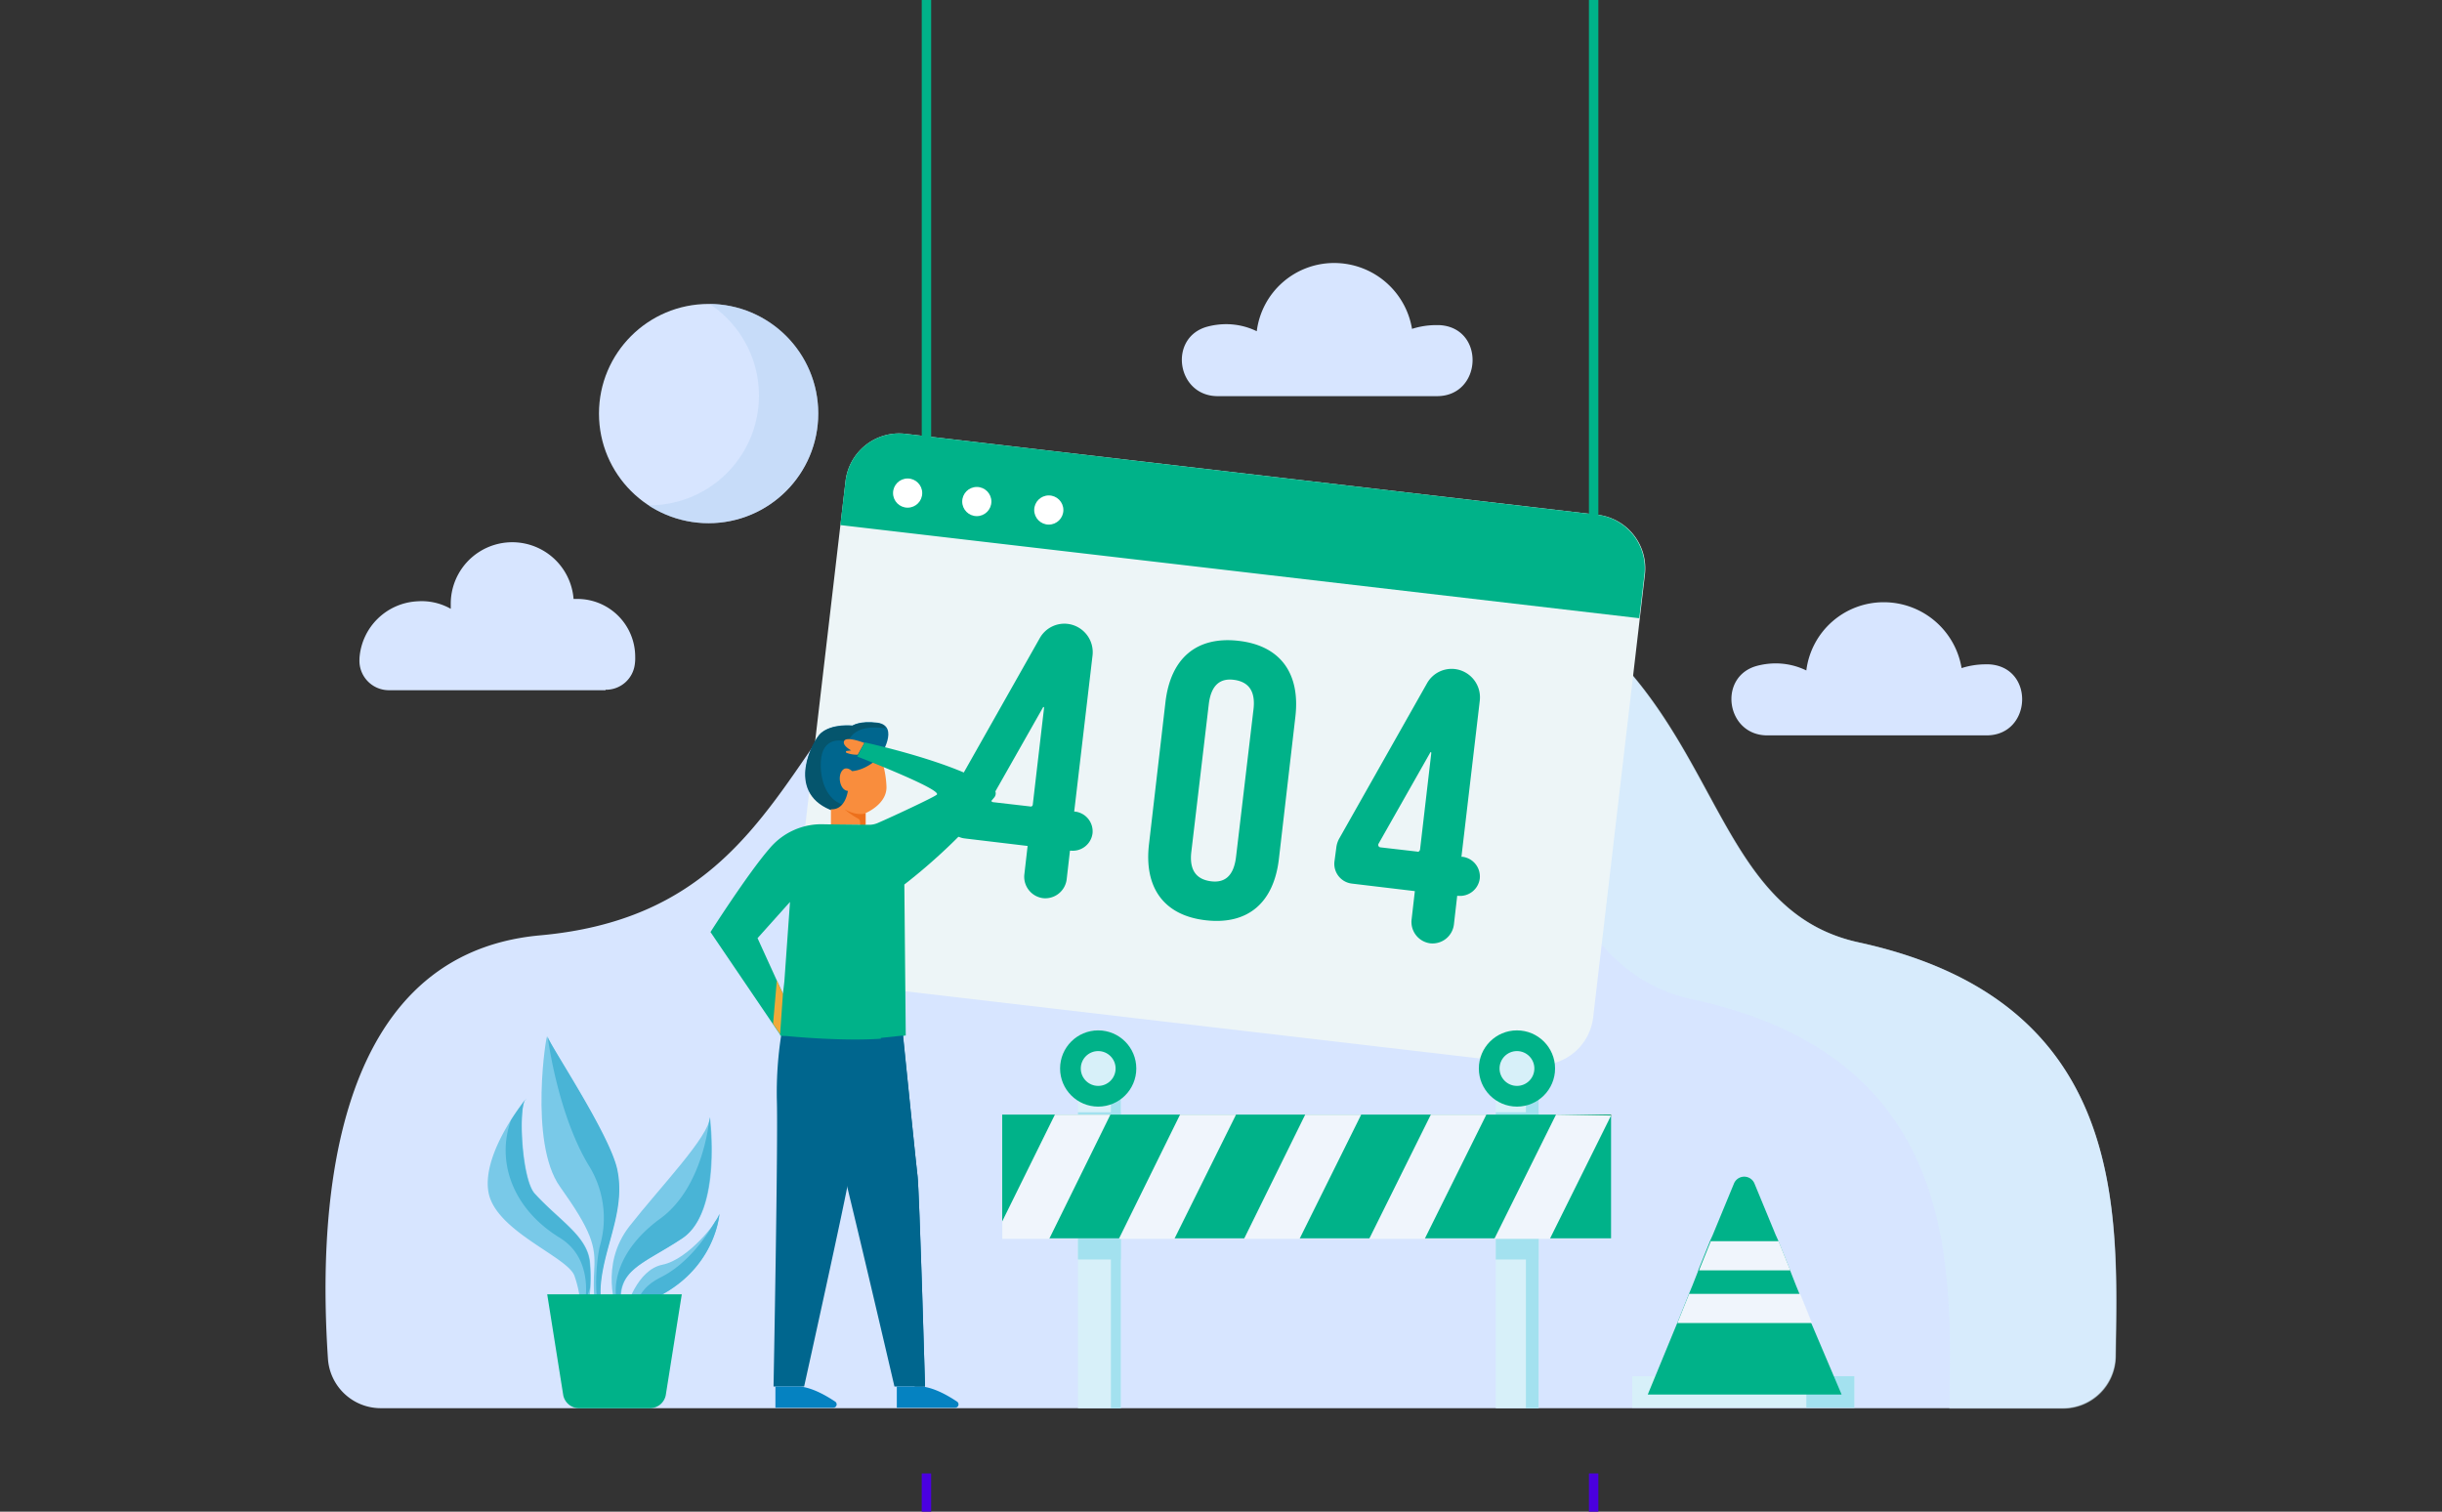 <svg id="OBJECTS" xmlns="http://www.w3.org/2000/svg" viewBox="0 0 519 321.3"><rect x="0" y="0" width="519" height="321.3" fill="#333333" stroke="none"/><defs><style>.cls-2{fill:#d7e5ff}.cls-7{fill:#d7f0f9}.cls-4{fill:#79c9e8}.cls-5{fill:#49b4d6}.cls-8{fill:#a3e1ef}.cls-11{fill:#00668e}.cls-14{fill:#f98d3d}.cls-17{fill:#00b289}.cls-19{fill:#fff}.cls-20{fill:#f0f5fc}</style></defs><path d="M195.9 313.17h2v144.3h-2zm141.8 0h2v166.5h-2z" style="fill:#4a00e0"/><path class="cls-2" d="M438.4 299.3a11.21 11.21 0 0 0 11.2-11c.5-30.5 2.9-75.5-54.6-88-46.5-10.1-18.9-92.7-144.2-87.4-89.9 3.8-66 79.6-136 85.9-46.5 4.2-46.9 63-45.1 90a11.25 11.25 0 0 0 11.2 10.5Z"/><path d="M395.1 200.3c-46.5-10.1-18.9-92.7-144.2-87.4-21.4.9-36.3 5.9-47.6 13.1a113.63 113.63 0 0 1 12.2-1c125.3-5.3 97.7 77.3 144.2 87.4 56.9 12.3 55.1 56.5 54.6 87h24.2a11.21 11.21 0 0 0 11.2-11c.4-30.6 2.8-75.6-54.6-88.1Z" style="opacity:.55;isolation:isolate;fill:#d7f0f9"/><path class="cls-4" d="M128.7 279s-2-1.9-.7-8.9 4.7-13.9 3.1-21.5-14.7-27-14.8-28.3-4 22.5 2.7 31.9 7.6 12.6 7.3 17.5.1 8.9.8 10Z"/><path class="cls-5" d="M127.5 264.8c-.8 3.2-1.3 11.1 0 13 .1.2.3.1.5-.3-.4-1.3-.6-3.6.1-7.4 1.3-7.1 4.7-13.9 3.1-21.5s-14.7-27-14.8-28.3c0 0 2 16.1 8.6 27.2a21.18 21.18 0 0 1 2.5 17.3Z"/><path class="cls-4" d="M131.1 278.5s-3.8-9.6 2.7-17.9 16.9-19 17.1-23.2c0 0 2.7 20-5.8 25.7s-14.4 6.6-12.9 15.3Z"/><path class="cls-5" d="M140.2 259.1c-9.4 6.9-10.2 14.8-8.8 18.5a.9.9 0 0 0 .6.6c-1.3-8.4 4.6-9.4 13-15s5.8-25.7 5.8-25.7-1.1 14.8-10.6 21.6Z"/><path class="cls-4" d="M124.8 278.7a35.39 35.39 0 0 0 .6-10.6c-.7-5.5-6.4-8.6-11.7-14.4-2.8-3-3.6-18.7-1.9-20.2 0 0-9.4 11.4-8 19.8s16.9 13.8 18.3 17.9a22.81 22.81 0 0 1 1.3 7.4Z"/><path class="cls-5" d="M108.6 238.1c-3.1 8.5.1 18.7 10.4 25 7.6 4.7 5.2 14.4 5.2 14.4l1.2-3.8a35.49 35.49 0 0 0-.1-5.6c-.7-5.5-6.4-8.6-11.7-14.4-2.7-2.9-3.5-17.6-2-20-.4.7-1.7 2.3-3 4.4Z"/><path class="cls-5" d="m111.6 233.9.2-.2a.22.22 0 0 0-.2.2Z"/><path class="cls-4" d="M133.1 278.1s2.2-8.2 7.7-9.3 11.8-9.2 12.1-10.8c0 0-1 15.3-19.8 20.1Z"/><path class="cls-5" d="M140.4 271.5c-3.4 1.7-4.7 3.9-5.2 6 16.8-5.4 17.7-19.5 17.7-19.5a7 7 0 0 1-.9 1.6c-1.7 2.9-5.6 8.9-11.6 11.9Z"/><path d="M224.2 236.9H236l-3.1 6.4h-11.8l3.1-6.4zm26.6 0h11.9l-3.2 6.4h-11.8l3.1-6.4zm26.6 0h11.9l-3.2 6.4h-11.8l3.1-6.4zm26.7 0h11.8l-3.2 6.4h-11.8l3.2-6.4zm38.3 0v.2l-3.1 6.2h-11.8l3.2-6.4h11.7z" style="fill:#f77e2d"/><path class="cls-7" d="M229.1 263.3h9.1v36h-9.1z"/><path class="cls-8" d="M236.1 263.3h2.1v36h-2.1z"/><path class="cls-7" d="M317.9 263.3h9.1v36h-9.1z"/><path class="cls-8" d="M324.3 263.3h2.7v36h-2.7zm-95.2-.1h9.1v4.5h-9.1z"/><path class="cls-8" d="M317.9 263.2h9.1v4.5h-9.1z"/><path class="cls-7" d="M229.1 232.8h9.1v4.1h-9.1z"/><path class="cls-8" d="M236.1 232.8h2.1v4.1h-2.1z"/><path class="cls-7" d="M317.9 232.8h9.1v4.1h-9.1z"/><path class="cls-8" d="M324.3 232.8h2.7v4.1h-2.7zm-95.2 3.6h9.1v.5h-9.1z"/><path class="cls-8" d="M317.9 236.4h9.1v.5h-9.1z"/><path d="M339.5 109.4 192.4 92.2a11.47 11.47 0 0 0-12.7 10.1l-11 94.1a11.47 11.47 0 0 0 10.1 12.7l147.1 17.2a11.47 11.47 0 0 0 12.7-10.1l11-94.1a11.47 11.47 0 0 0-10.1-12.7Z" style="fill:#edf5f7"/><path class="cls-7" d="M346.9 292.5h47.2v6.7h-47.2z"/><path class="cls-8" d="M383.9 292.5h10.2v6.7h-10.2z"/><path class="cls-2" d="M128.7 146.6a6.17 6.17 0 0 0 6.2-5.3 9.15 9.15 0 0 0 .1-1.7 12.29 12.29 0 0 0-12.3-12.3h-.8a13.07 13.07 0 0 0-26.1 1.1v1a12.52 12.52 0 0 0-7-1.6 13 13 0 0 0-12.4 12.1v.2a6.26 6.26 0 0 0 6.2 6.6h46.1v-.1Zm293.5 9.7c9.7 0 10.3-14.6.5-15.1h-.8a16.87 16.87 0 0 0-5 .8 16.77 16.77 0 0 0-16.5-14 16.56 16.56 0 0 0-16.5 14.5 14.85 14.85 0 0 0-6.6-1.5 15.83 15.83 0 0 0-3.8.5c-8.5 2.2-6.7 14.8 2.1 14.8ZM305.4 84.2c9.7 0 10.3-14.6.5-15.1h-.8a16.87 16.87 0 0 0-5 .8 16.77 16.77 0 0 0-16.5-14 16.56 16.56 0 0 0-16.5 14.5 14.85 14.85 0 0 0-6.6-1.5 15.83 15.83 0 0 0-3.8.5c-8.5 2.2-6.7 14.8 2.1 14.8Z"/><circle class="cls-2" cx="150.6" cy="87.9" r="23.3"/><path d="M150.8 64.6a23.32 23.32 0 0 1-12.8 42.8h-.2a23.34 23.34 0 0 0 36.1-19.5 23.22 23.22 0 0 0-23.1-23.3Z" style="fill:#bad4f4;opacity:.55;isolation:isolate"/><path class="cls-11" d="M166.8 215.8a79.66 79.66 0 0 0-1.7 17.8c.3 8.1-.7 61.1-.7 61.1h6.5s9.2-41.5 9.6-44.8 5-36.1 5-36.1Z"/><path class="cls-11" d="M171.1 213.4a144.67 144.67 0 0 0 4 19.4c2.5 8 15 61.9 15 61.9h6.5s-1.2-41.5-1.6-44.8-3.7-36.1-3.7-36.1Z"/><path d="M190.6 294.7v4.5H203a.71.71 0 0 0 .4-1.3c-1.8-1.2-4.7-2.9-7.4-3.2Zm-25.8 0v4.5h12.3a.71.71 0 0 0 .4-1.3c-1.8-1.2-4.7-2.9-7.4-3.2Z" style="fill:#0582c1"/><path class="cls-11" d="M187.1 160.7s4.2-6.4-.6-7.1c-3.7-.5-5.3.6-5.3.6s-4.3-.5-6.7 1.6c-1.6 1.4-7.5 12.2 2 16.2s7.5-6.1 7.5-6.1Z"/><path d="M186.4 153.7c-3.7-.5-5.3.6-5.3.6s-4.3-.5-6.7 1.6c-1.6 1.4-7.5 12.2 2 16.2 4.5 1.8 6.4.6 7.2-1.2-9.1 2.6-10.1-8.4-8.6-11.5s5.2-1.7 5.2-1.7c1.4-3.6 6.1-3.2 8-2.9-.2-.6-.8-1-1.8-1.1Z" style="fill:#05556d"/><path class="cls-14" d="M181.1 163.9s-1.3-1.3-2.2 0-.3 4.1 1.3 4.2c0 0-.5 4.1-3.6 3.9v3.3h7.4v-2.5s4.6-1.9 4.4-5.7a20.78 20.78 0 0 0-1.3-6.4s-2.6 2.9-6 3.2Z"/><path d="M182.2 173.9c.7.3.6.8.6 1.5h1.1v-2.5s-1.8.6-4.4-.9a16.57 16.57 0 0 0 2.7 1.9Z" style="fill:#ed701b"/><path class="cls-14" d="M183.7 157.9s-3.8-1.5-4.3-.4c-.3.7.5 1.4 1.5 2l-.9.1a.21.21 0 0 0-.1.4 5.88 5.88 0 0 0 2.4.4Z"/><path style="fill:none" d="m161 199.4 5.1 16.5-.1-.9.1.9 1.7-24.1-6.8 7.6z"/><path class="cls-17" d="M144.9 275.1h-28.6l3.4 21.4a3.42 3.42 0 0 0 3.3 2.8h15.2a3.42 3.42 0 0 0 3.3-2.8Zm68.1-38.2h129.4v26.3H213z"/><circle class="cls-17" cx="233.4" cy="227.1" r="8.1"/><circle class="cls-17" cx="322.4" cy="227.1" r="8.1"/><path class="cls-17" d="M391.4 296.4h-41.2l6.3-15.3 2.5-6.2.7-1.7 1.1-2.8.2-.6 2.5-6.2.5-1.1 4.5-10.9a2.36 2.36 0 0 1 4.4 0l4.5 10.9.5 1.1 2.5 6.2.2.6 1.1 2.8.7 1.7 2.5 6.2ZM195.9-47.4h2V96.9h-2zm141.8 0h2v166.5h-2z"/><path class="cls-17" d="m348.4 131.4 1.1-9.3a11.47 11.47 0 0 0-10.1-12.7l-147-17.2a11.47 11.47 0 0 0-12.7 10.1l-1.1 9.3Zm-146 37.1 18.6-32.9a6 6 0 0 1 5.9-3 6.06 6.06 0 0 1 5.3 6.7l-3.9 33.2h.2a4.23 4.23 0 0 1 3.7 4.6 4.23 4.23 0 0 1-4.6 3.7h-.2l-.7 6.1a4.58 4.58 0 0 1-5 4 4.58 4.58 0 0 1-4-5l.7-6.1-13.4-1.6a4.23 4.23 0 0 1-3.7-4.6l.4-3a4.76 4.76 0 0 1 .7-2.1Zm17.1 2.5 2.4-20.6c0-.1-.2-.2-.2-.1l-11 19.4a.52.52 0 0 0 .4.8l7.8.9a.44.44 0 0 0 .6-.4Zm65.2 7.1 18.6-32.9a6 6 0 0 1 5.9-3 6.06 6.06 0 0 1 5.3 6.7l-3.9 33.2h.2a4.23 4.23 0 0 1 3.7 4.6 4.23 4.23 0 0 1-4.6 3.7h-.2l-.7 6.1a4.58 4.58 0 0 1-5 4 4.58 4.58 0 0 1-4-5l.7-6.1-13.4-1.6a4.23 4.23 0 0 1-3.7-4.6l.4-3a5.22 5.22 0 0 1 .7-2.1Zm17.1 2.5 2.4-20.6c0-.1-.2-.2-.2-.1l-11 19.4a.52.52 0 0 0 .4.8l7.8.9c.3.1.5-.1.6-.4Zm-54.1-31.4c1.1-9.3 6.6-14 15.5-13s13.2 6.9 12.1 16.2l-3.5 30.2c-1.1 9.3-6.6 14-15.5 13s-13.2-6.9-12.1-16.2Zm5.5 31.8c-.5 4.1 1.2 5.9 4.1 6.3s4.9-1 5.4-5.2l3.7-31.3c.5-4.1-1.2-5.9-4.1-6.3s-4.9 1-5.4 5.2Z"/><path class="cls-17" d="M211 167.5c-7.3-5.4-27.2-9.7-27.2-9.7l-1.6 3s18.1 7 16.9 8.1c-.7.6-9.5 4.7-12.5 6a4.64 4.64 0 0 1-2.1.4l-9.2-.1a14.38 14.38 0 0 0-11.8 5.2c-4.6 5.3-12.5 17.7-12.5 17.7l13.3 19.6 1.5 2.2v.2a7.31 7.31 0 0 0 1.3.1c4.3.4 18 1.5 25.2-.1h.2l-.3-32.1a122.32 122.32 0 0 0 19.1-18.5 1.34 1.34 0 0 0-.3-2Zm-44.6 43.7-1.3-2.8-4.1-9 6.9-7.7-1.2 16.9Z"/><path style="fill:#efaa3a" d="m165.1 208.4 1.3 2.8-.6 8.6-1.5-2.2.8-9.2z"/><path class="cls-11" d="M195 249.9c-.3-2.4-2.1-20.1-3.1-29.8l-4.7.5s6.8 55.8 7.2 74.1h2.2s-1.2-41.5-1.6-44.8Z"/><circle class="cls-19" cx="192.9" cy="104.8" r="3.1"/><circle class="cls-19" cx="207.6" cy="106.6" r="3.1"/><circle class="cls-19" cx="222.9" cy="108.4" r="3.1"/><path class="cls-20" d="m236 236.9-13 26.4h-10v-3.7l11.2-22.7H236zm14.8 0-13 26.4h11.8l13.1-26.4h-11.9zm38.5 0-13.1 26.4h-11.8l13-26.4h11.9zm26.6 0-13.1 26.4H291l13.1-26.4h11.8zm14.8 0-13.1 26.4h11.8l13-26.2-11.7-.2z"/><circle class="cls-7" cx="233.4" cy="227.1" r="3.7"/><circle class="cls-7" cx="322.4" cy="227.1" r="3.7"/><path class="cls-20" d="M380.5 270h-19.4l2.5-6.2H378l2.5 6.2zm4.6 11.2h-28.6l2.5-6.2h23.6l2.5 6.2z"/></svg>